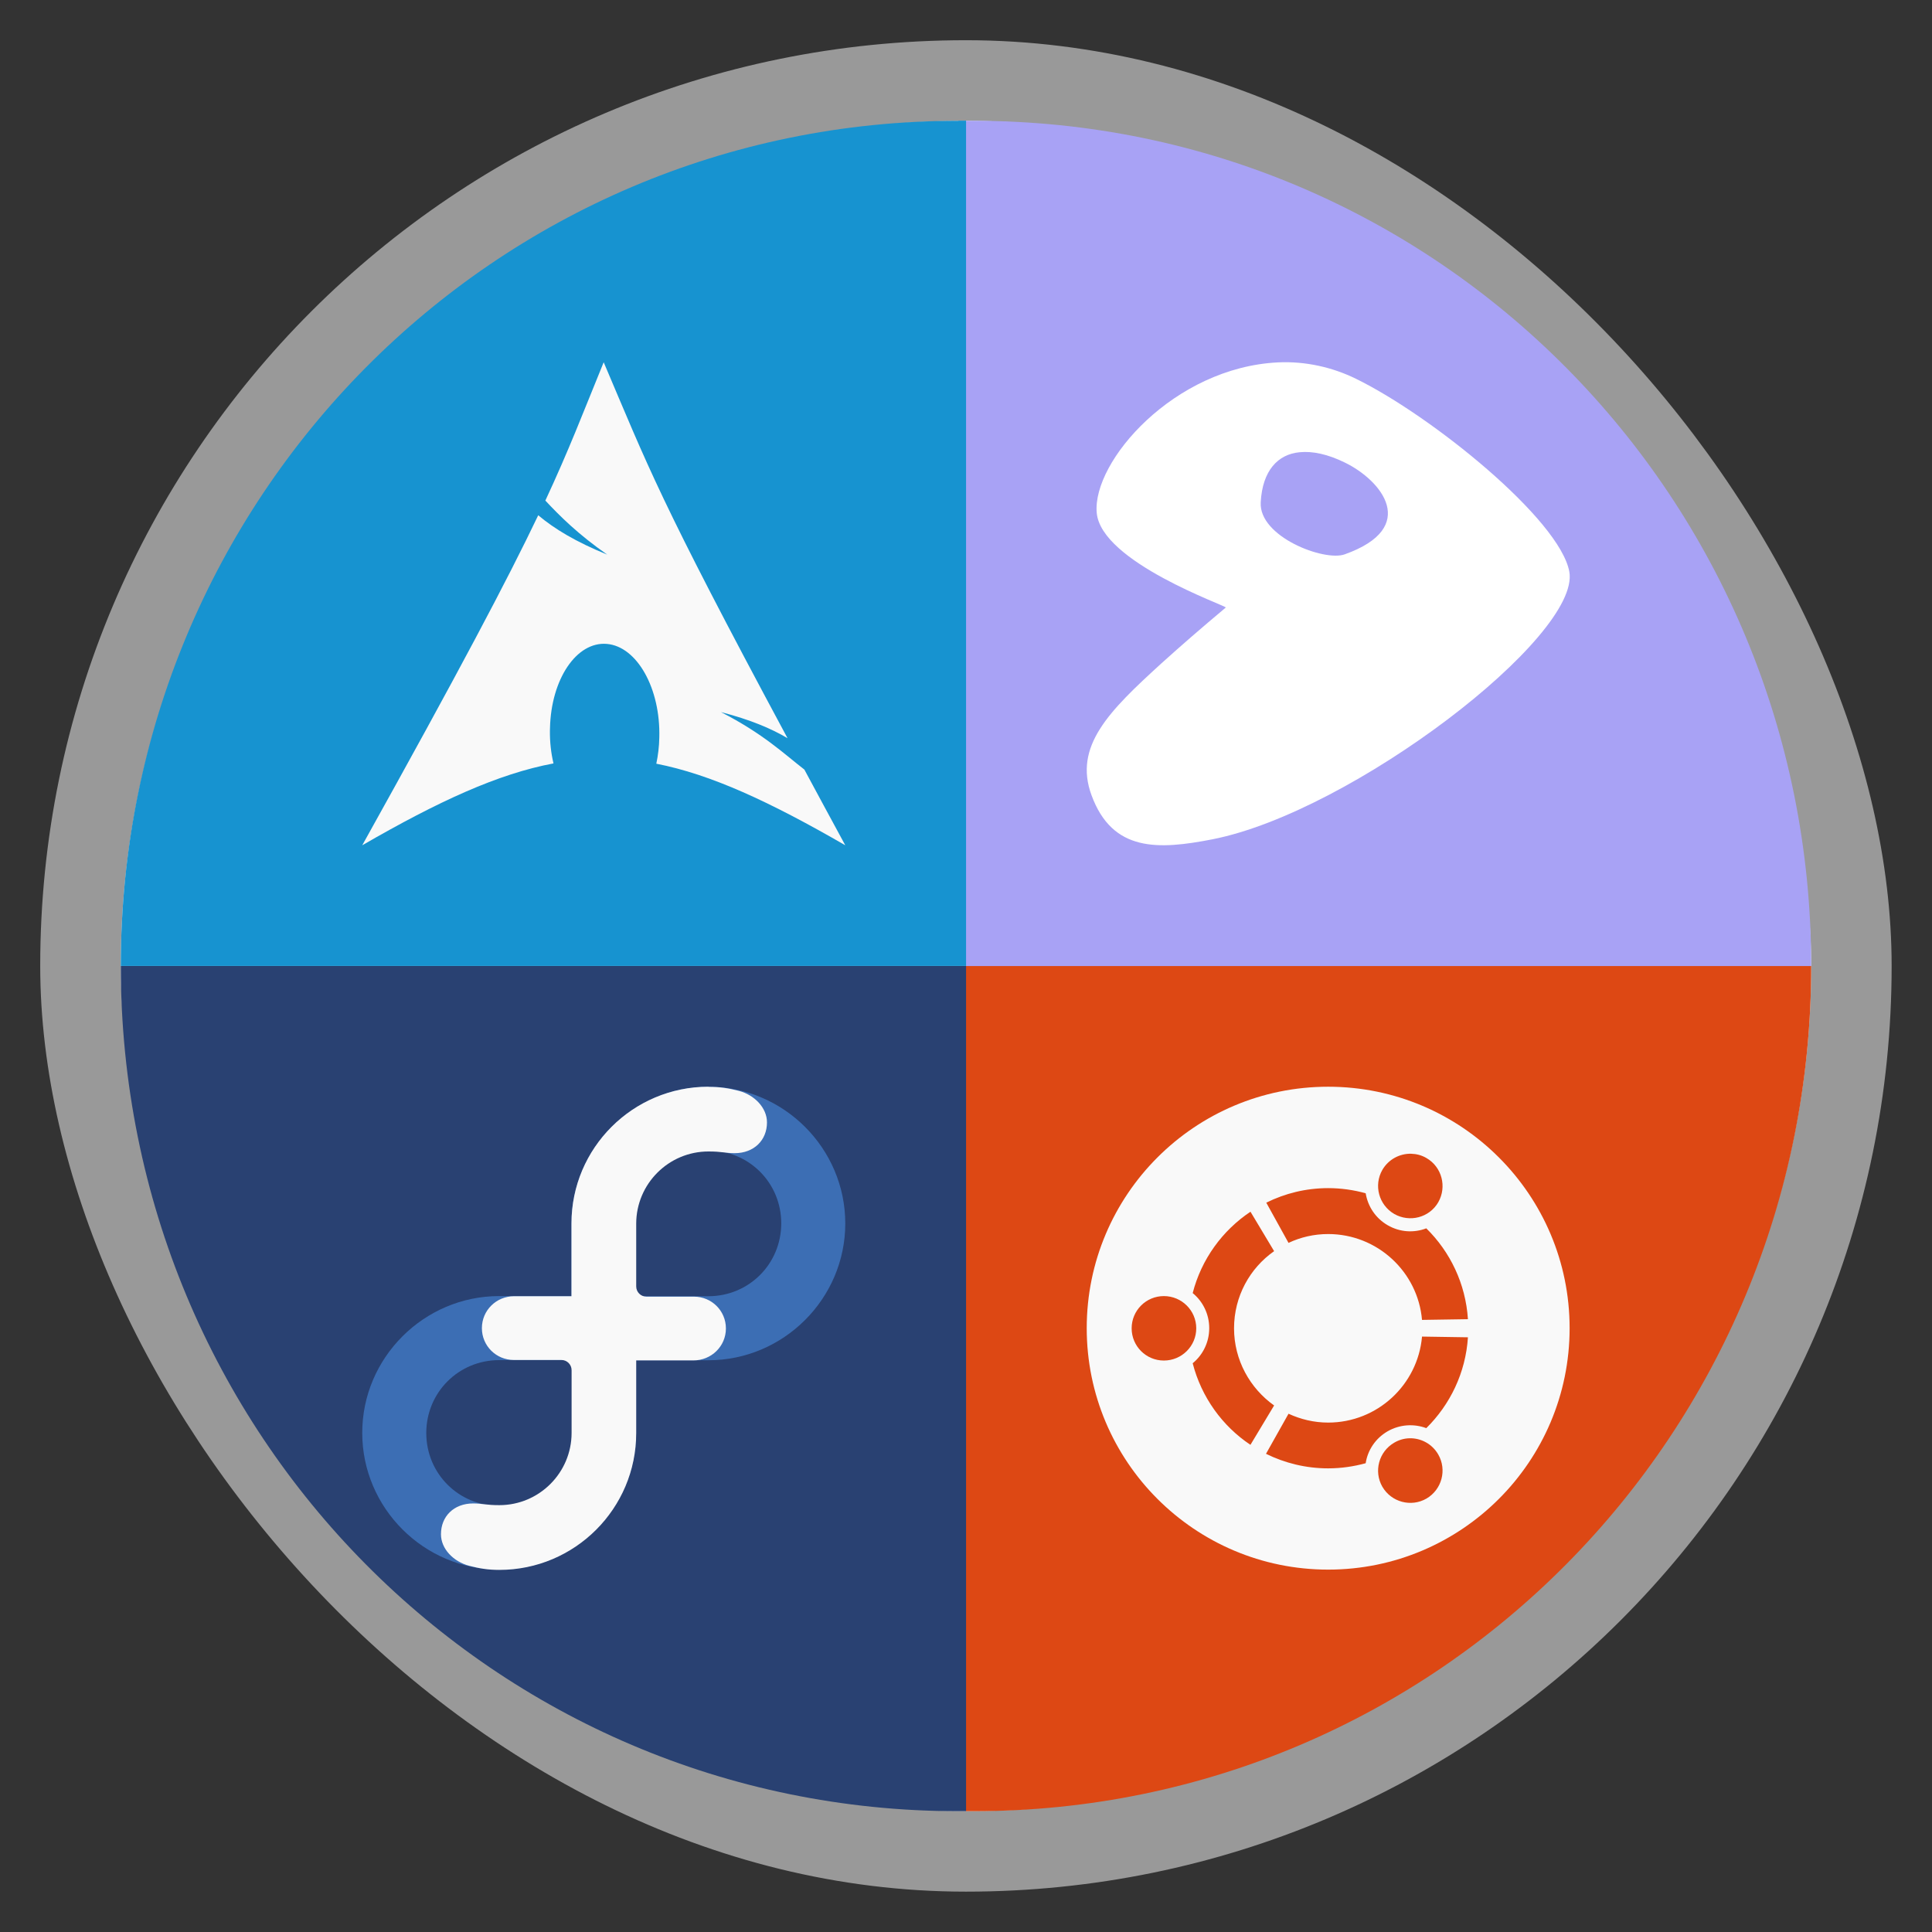 <svg xmlns="http://www.w3.org/2000/svg" width="48" viewBox="0 0 13.547 13.547" height="48">
 <rect x="0" y="0" width="13.547" height="13.547" fill="#333333" stroke="none"/>
 <rect height="12.982" rx="6.491" y="0.282" x="0.282" width="12.982" opacity="0.5" fill="#ffffff" fill-rule="evenodd"/>
 <rect height="11.853" rx="5.926" y="0.847" x="0.847" width="11.853" fill="#f9f9f9" fill-rule="evenodd"/>
 <path d="m 6.773,6.773 0,5.927 c 0.017,1.51e-4 0.035,0 0.053,0 3.254,0 5.874,-2.644 5.874,-5.927 l -5.927,0 z" fill="#dd4814" fill-rule="evenodd"/>
 <path d="m 6.773,0.847 0,5.927 5.927,0 c 0,-3.283 -2.62,-5.927 -5.874,-5.927 -0.017,0 -0.036,-1.5116e-4 -0.053,0 z" fill="#a8a2f5" fill-rule="evenodd"/>
 <path d="m 0.847,6.773 c 0,3.283 2.62,5.927 5.874,5.927 0.017,0 0.036,1.51e-4 0.053,0 l 0,-5.927 -5.927,0 z" fill-rule="evenodd" fill="#294172"/>
 <path d="M 6.72,0.847 C 3.466,0.847 0.847,3.49 0.847,6.773 l 5.927,0 0,-5.927 c -0.017,-1.5116e-4 -0.035,0 -0.053,0 z" fill-rule="evenodd" fill="#1793d0"/>
 <path d="M 4.233,2.54 C 4.082,2.91 3.991,3.151 3.824,3.51 3.926,3.619 4.053,3.746 4.258,3.889 4.037,3.799 3.887,3.708 3.774,3.613 3.56,4.061 3.223,4.7 2.54,5.927 3.077,5.617 3.493,5.426 3.881,5.353 c -0.017,-0.072 -0.026,-0.149 -0.025,-0.23 l 4.842e-4,-0.017 C 3.864,4.762 4.043,4.497 4.255,4.515 4.467,4.533 4.632,4.827 4.623,5.171 4.622,5.235 4.614,5.298 4.602,5.355 4.985,5.43 5.397,5.621 5.927,5.927 5.822,5.734 5.729,5.561 5.64,5.396 5.5,5.288 5.354,5.146 5.055,4.993 5.26,5.046 5.407,5.108 5.522,5.176 4.617,3.492 4.543,3.268 4.233,2.54 z" fill="#f9f9f9" fill-rule="evenodd"/>
 <path d="M 8.962,2.541 C 8.232,2.576 7.66,3.235 7.69,3.594 7.718,3.943 8.606,4.249 8.595,4.26 8.414,4.412 8.294,4.516 8.142,4.653 7.778,4.985 7.526,5.232 7.654,5.577 7.801,5.976 8.123,5.959 8.502,5.885 9.478,5.693 11.085,4.463 11.004,4.009 10.937,3.642 10.039,2.916 9.508,2.656 9.343,2.575 9.154,2.532 8.962,2.541 z M 9.113,3.171 c 0.091,-0.009 0.198,0.014 0.316,0.072 0.259,0.125 0.527,0.456 0,0.644 C 9.286,3.939 8.826,3.764 8.84,3.522 8.852,3.299 8.961,3.185 9.113,3.171 z" fill="#ffffff" fill-rule="evenodd"/>
 <path d="m 4.967,9.538 c 0.527,0 0.96,-0.432 0.96,-0.959 0,-0.527 -0.432,-0.959 -0.96,-0.959 -0.527,0 -0.96,0.432 -0.96,0.959 l 0,0.735 0,0.224 0.224,0 0.735,0 z m 0,-0.449 -0.511,0 0,-0.511 c 0,-0.284 0.226,-0.511 0.511,-0.511 0.284,0 0.511,0.226 0.511,0.511 0,0.284 -0.226,0.511 -0.511,0.511 z" color="#000000" fill="#3c6eb4"/>
 <path d="m 3.5,9.088 c -0.527,0 -0.96,0.432 -0.96,0.959 0,0.527 0.432,0.959 0.96,0.959 0.527,0 0.96,-0.432 0.96,-0.959 l 0,-0.735 0,-0.224 -0.224,0 -0.735,0 z m 0,0.449 0.511,0 0,0.511 c 0,0.284 -0.226,0.511 -0.511,0.511 -0.284,0 -0.511,-0.226 -0.511,-0.511 0,-0.284 0.226,-0.511 0.511,-0.511 z" color="#000000" fill="#3c6eb4"/>
 <path d="m 4.967,7.62 c -0.53,0 -0.96,0.43 -0.96,0.959 l 0,0.51 -0.402,0 c -0.125,0 -0.226,0.099 -0.226,0.224 0,0.124 0.1,0.223 0.224,0.223 l 0.333,0 c 0.04,0 0.072,0.032 0.072,0.072 l 0,0.44 c -4.83e-4,0.279 -0.227,0.506 -0.507,0.506 -0.095,0 -0.118,-0.012 -0.183,-0.012 -0.136,0 -0.226,0.091 -0.226,0.216 3.5e-5,0.103 0.088,0.192 0.197,0.221 0.074,0.019 0.132,0.029 0.212,0.029 0.53,0 0.96,-0.43 0.96,-0.959 l 0,-0.51 0.402,0 c 0.125,0 0.227,-0.099 0.227,-0.224 0,-0.124 -0.1,-0.223 -0.224,-0.223 l -0.333,0 c -0.04,0 -0.072,-0.032 -0.072,-0.072 l 0,-0.44 c 4.83e-4,-0.279 0.227,-0.506 0.507,-0.506 0.095,0 0.118,0.012 0.183,0.012 0.136,0 0.227,-0.091 0.227,-0.216 -3.5e-5,-0.103 -0.089,-0.193 -0.197,-0.221 -0.074,-0.019 -0.132,-0.028 -0.212,-0.028 z" fill="#f9f9f9"/>
 <path d="m 9.313,7.62 c -0.935,0 -1.693,0.758 -1.693,1.693 0,0.935 0.758,1.693 1.693,1.693 0.935,0 1.693,-0.758 1.693,-1.693 0,-0.935 -0.758,-1.693 -1.693,-1.693 z M 9.895,8.09 c 0.036,9.428e-4 0.073,0.01 0.107,0.03 0.108,0.062 0.145,0.201 0.083,0.31 -0.062,0.108 -0.201,0.144 -0.309,0.082 C 9.668,8.449 9.631,8.311 9.693,8.203 9.736,8.129 9.815,8.088 9.895,8.09 z M 9.313,8.331 c 0.091,0 0.179,0.013 0.263,0.036 0.015,0.091 0.068,0.174 0.154,0.224 0.086,0.05 0.185,0.055 0.271,0.022 0.167,0.164 0.276,0.388 0.292,0.637 l -0.322,0.005 C 9.942,8.918 9.658,8.653 9.313,8.653 c -0.099,0 -0.193,0.022 -0.278,0.062 L 8.879,8.433 c 0.131,-0.065 0.278,-0.102 0.435,-0.102 z m -0.545,0.165 0.166,0.277 c -0.17,0.119 -0.281,0.317 -0.281,0.541 0,0.223 0.112,0.421 0.281,0.541 L 8.768,10.131 C 8.57,9.999 8.424,9.796 8.363,9.559 c 0.071,-0.058 0.116,-0.147 0.116,-0.246 0,-0.099 -0.045,-0.188 -0.116,-0.246 0.061,-0.237 0.208,-0.439 0.406,-0.571 z m -0.607,0.592 c 0.125,0 0.227,0.101 0.227,0.226 0,0.125 -0.102,0.226 -0.227,0.226 -0.125,0 -0.226,-0.101 -0.226,-0.226 0,-0.125 0.101,-0.226 0.226,-0.226 z m 1.81,0.284 0.322,0.005 c -0.016,0.249 -0.125,0.472 -0.292,0.637 -0.086,-0.032 -0.185,-0.027 -0.271,0.022 -0.086,0.05 -0.14,0.133 -0.154,0.224 -0.084,0.023 -0.172,0.036 -0.263,0.036 -0.156,0 -0.304,-0.037 -0.436,-0.102 l 0.158,-0.281 c 0.085,0.039 0.178,0.062 0.278,0.062 0.345,0 0.628,-0.265 0.658,-0.602 z m -0.088,0.713 c 0.08,-0.002 0.159,0.039 0.202,0.114 0.062,0.108 0.025,0.246 -0.083,0.309 -0.108,0.062 -0.246,0.025 -0.309,-0.083 -0.062,-0.108 -0.025,-0.246 0.083,-0.309 0.034,-0.02 0.07,-0.03 0.107,-0.031 z" fill="#f9f9f9"/>
</svg>
